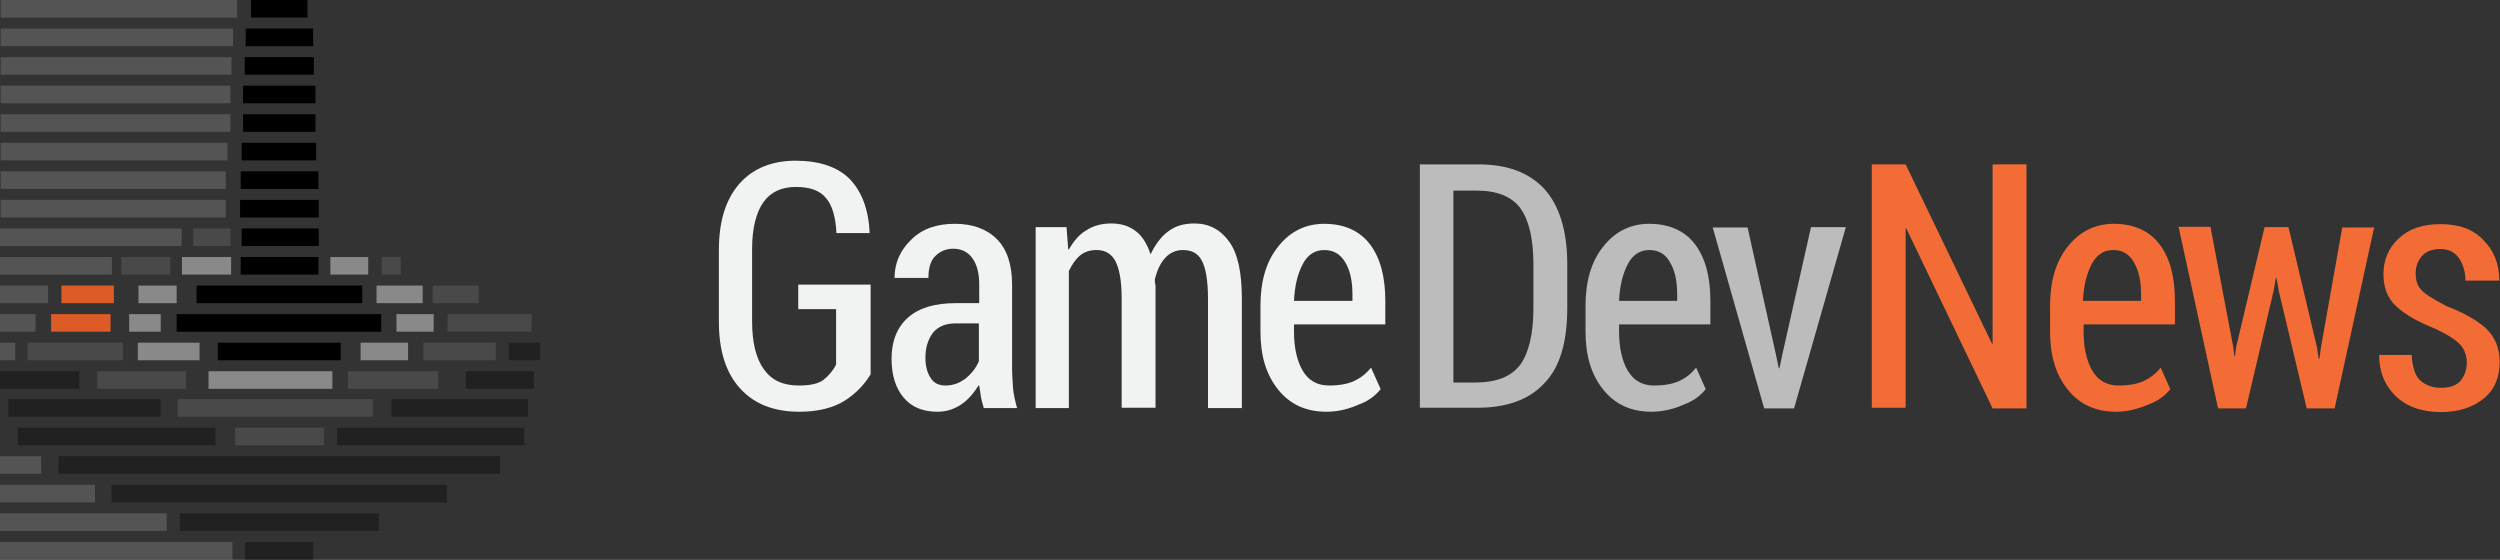 <?xml version="1.0" encoding="utf-8"?>
<!-- Generator: Adobe Illustrator 17.1.0, SVG Export Plug-In . SVG Version: 6.00 Build 0)  -->
<!DOCTYPE svg PUBLIC "-//W3C//DTD SVG 1.1//EN" "http://www.w3.org/Graphics/SVG/1.1/DTD/svg11.dtd">
<svg version="1.1" id="Layer_1" xmlns="http://www.w3.org/2000/svg" xmlns:xlink="http://www.w3.org/1999/xlink" x="0px" y="0px"
	 viewBox="119.7 190.4 752.9 168.6" enable-background="new 119.7 190.4 752.9 168.6" xml:space="preserve">
<rect x="119.7" y="190.4" width="752.9" height="168.6" fill="#333333" stroke="none"/>
<g id="Layer_1_1_">
</g>
<g id="Layer_2">
</g>
<g id="Layer_3">
	<g>
		<rect x="138.2" y="276.4" fill="#DC5B26" width="15.8" height="5.3"/>
		<rect x="135.1" y="285" fill="#DC5B26" width="17.9" height="5.3"/>
		<g>
			<rect x="195.3" y="190.4" width="17" height="5.3"/>
			<rect x="193.7" y="199" width="20.3" height="5.3"/>
			<rect x="193.4" y="207.6" width="20.8" height="5.3"/>
			<rect x="192.9" y="216.2" width="21.8" height="5.3"/>
			<rect x="192.9" y="224.8" width="21.8" height="5.3"/>
			<rect x="192.5" y="233.4" width="22.4" height="5.3"/>
			<rect x="192.2" y="242" width="23.4" height="5.3"/>
			<rect x="192" y="250.6" width="23.7" height="5.3"/>
			<rect x="192.5" y="259.2" width="23.2" height="5.3"/>
			<rect x="192.2" y="267.8" width="23.4" height="5.3"/>
			<rect x="178.9" y="276.4" width="49.9" height="5.3"/>
			<rect x="172.9" y="285" width="61.6" height="5.3"/>
			<rect x="185.3" y="293.6" width="37" height="5.3"/>
		</g>
		<g>
			<rect x="219.2" y="267.8" fill="#898989" width="11.4" height="5.3"/>
			<rect x="174.5" y="267.8" fill="#898989" width="14.8" height="5.3"/>
			<rect x="161.4" y="276.4" fill="#898989" width="11.5" height="5.3"/>
			<rect x="233.1" y="276.4" fill="#898989" width="13.9" height="5.3"/>
			<rect x="158.6" y="285" fill="#898989" width="9.5" height="5.3"/>
			<rect x="239.1" y="285" fill="#898989" width="11.2" height="5.3"/>
			<rect x="161.2" y="293.6" fill="#898989" width="18.6" height="5.3"/>
			<rect x="228.3" y="293.6" fill="#898989" width="14.3" height="5.3"/>
			<rect x="182.5" y="302.2" fill="#898989" width="37.3" height="5.3"/>
		</g>
		<g>
			<rect x="177.9" y="259.2" fill="#4A494A" width="11.2" height="5.3"/>
			<rect x="234.7" y="267.8" fill="#4A494A" width="5.7" height="5.3"/>
			<rect x="156.2" y="267.8" fill="#4A494A" width="14.8" height="5.3"/>
			<rect x="250" y="276.4" fill="#4A494A" width="13.9" height="5.3"/>
			<rect x="254.5" y="285" fill="#4A494A" width="25.3" height="5.3"/>
			<rect x="128" y="293.6" fill="#4A494A" width="28.7" height="5.3"/>
			<rect x="247.2" y="293.6" fill="#4A494A" width="21.8" height="5.3"/>
			<rect x="272.9" y="293.6" fill="#212121" width="9.5" height="5.3"/>
			<rect x="149" y="302.2" fill="#4A494A" width="26.7" height="5.3"/>
			<rect x="224.5" y="302.2" fill="#4A494A" width="27.2" height="5.3"/>
			<rect x="173.2" y="310.6" fill="#4A494A" width="58.8" height="5.3"/>
			<rect x="190.5" y="319.2" fill="#4A494A" width="26.8" height="5.3"/>
		</g>
		<g>
			<rect x="119.7" y="302.2" fill="#212121" width="23.9" height="5.3"/>
			<rect x="260" y="302.2" fill="#212121" width="20.5" height="5.3"/>
			<rect x="122.2" y="310.6" fill="#212121" width="45.9" height="5.3"/>
			<rect x="237.6" y="310.6" fill="#212121" width="41.1" height="5.3"/>
			<rect x="221.2" y="319.2" fill="#212121" width="56.4" height="5.3"/>
			<rect x="125.1" y="319.2" fill="#212121" width="59.5" height="5.3"/>
			<rect x="137.3" y="327.8" fill="#212121" width="133" height="5.3"/>
			<rect x="153.3" y="336.4" fill="#212121" width="101" height="5.3"/>
			<rect x="173.8" y="345" fill="#212121" width="60" height="5.3"/>
			<rect x="193.5" y="353.6" fill="#212121" width="20.5" height="5.3"/>
		</g>
		<g opacity="0.2">
			<rect x="119.7" y="276.4" fill="#D8D8D8" width="14.5" height="5.3"/>
			<rect x="119.9" y="190.4" fill="#D8D8D8" width="71.2" height="5.3"/>
			<rect x="119.9" y="199" fill="#D8D8D8" width="70" height="5.3"/>
			<rect x="119.9" y="207.6" fill="#D8D8D8" width="69.5" height="5.3"/>
			<rect x="119.9" y="216.2" fill="#D8D8D8" width="69.2" height="5.3"/>
			<rect x="119.9" y="224.8" fill="#D8D8D8" width="69.2" height="5.3"/>
			<rect x="119.9" y="233.4" fill="#D8D8D8" width="68.3" height="5.3"/>
			<rect x="119.9" y="242" fill="#D8D8D8" width="67.8" height="5.3"/>
			<rect x="119.9" y="250.6" fill="#D8D8D8" width="67.8" height="5.3"/>
			<rect x="119.7" y="259.2" fill="#D8D8D8" width="54.7" height="5.3"/>
			<rect x="119.7" y="267.8" fill="#D8D8D8" width="33.7" height="5.3"/>
			<rect x="119.7" y="285" fill="#D8D8D8" width="10.7" height="5.3"/>
			<rect x="119.7" y="293.6" fill="#D8D8D8" width="4.6" height="5.3"/>
			<rect x="119.7" y="327.8" fill="#D8D8D8" width="12.4" height="5.3"/>
			<rect x="119.7" y="336.4" fill="#D8D8D8" width="28.6" height="5.3"/>
			<rect x="119.7" y="345" fill="#D8D8D8" width="50.2" height="5.3"/>
			<rect x="119.7" y="353.6" fill="#D8D8D8" width="70" height="5.3"/>
		</g>
		<g>
			<path fill="#F1F2F2" d="M381.9,303.1c-1.7,2.9-4.3,5.7-7.7,7.9c-3.4,2.2-8.1,3.4-13.8,3.4c-7.4,0-13.4-2.2-17.7-6.9
				c-4.3-4.6-6.5-11.4-6.5-20.1v-21.7c0-8.8,2.1-15.3,6.2-20c4.1-4.6,9.8-6.9,16.9-6.9c7.2,0,12.7,1.9,16.3,5.5
				c3.6,3.8,5.7,9.1,6,16.3h-10c-0.2-4.6-1.2-8.3-3.1-10.5c-1.9-2.4-5-3.4-9.1-3.4c-4.3,0-7.6,1.5-9.8,4.6
				c-2.2,3.1-3.4,7.9-3.4,14.1v21.8c0,6.4,1.2,11.2,3.6,14.5c2.4,3.3,5.8,4.8,10.5,4.8c3.3,0,5.8-0.5,7.4-1.7
				c1.5-1.2,2.9-2.8,3.8-4.6v-16.7h-11.4v-7.4h21.8V303.1z"/>
			<path fill="#F1F2F2" d="M416,313.4c-0.3-1.2-0.7-2.4-0.9-3.6c-0.2-1.2-0.3-2.2-0.5-3.3h-0.2c-1.4,2.2-3.1,4.3-5.2,5.7
				c-2.1,1.4-4.5,2.2-7.1,2.2c-4.5,0-7.9-1.4-10.3-4.3c-2.4-2.9-3.6-6.7-3.6-11.7c0-5.3,1.7-9.5,5-12.4c3.3-2.9,8.1-4.3,14.3-4.3
				h7.1V276c0-3.4-0.7-6-2.1-7.9c-1.4-1.9-3.3-2.8-5.8-2.8c-2.2,0-4.1,0.9-5.5,2.4c-1.4,1.5-1.9,3.8-1.9,6.4h-10.2
				c0-4.5,1.7-8.3,5-11.5c3.3-3.3,7.7-4.8,13.2-4.8c5.2,0,9.5,1.5,12.6,4.6c3.1,3.1,4.6,7.7,4.6,13.8v25.3c0,2.1,0.2,4.1,0.3,6
				c0.2,1.9,0.7,4,1.2,5.8H416z M404.5,306.5c2.2,0,4.1-0.7,6-2.1c1.7-1.4,3.1-3.1,4-5.2v-11.4h-7.2c-2.9,0-5.2,1-6.7,2.9
				c-1.5,2.1-2.2,4.5-2.2,7.4c0,2.4,0.5,4.5,1.5,6C400.9,305.8,402.4,306.5,404.5,306.5z"/>
			<path fill="#F1F2F2" d="M440.9,258.8l0.5,6.7h0.2c1.4-2.4,3.1-4.5,5.2-5.7c2.1-1.4,4.6-2.1,7.6-2.1c2.8,0,5.2,0.7,7.2,2.2
				c2.1,1.5,3.6,4,4.6,7.1c1.4-2.9,3.1-5.3,5.3-6.9c2.2-1.7,4.8-2.4,7.9-2.4c4.5,0,7.9,1.9,10.5,5.5c2.6,3.6,3.8,9.3,3.8,17.2v32.9
				h-10.2v-33c0-5.5-0.7-9.3-1.9-11.5s-3.1-3.1-5.7-3.1c-2.1,0-4,0.9-5.3,2.4c-1.4,1.5-2.4,3.6-3.1,6.4c0,0.7,0,1.2,0.2,1.9
				c0,0.7,0,1.4,0,1.9v34.9h-10.2v-33c0-5.2-0.7-8.9-1.9-11.2c-1.2-2.2-3.1-3.3-5.7-3.3c-1.9,0-3.6,0.5-5,1.7
				c-1.4,1.2-2.4,2.8-3.3,4.6v41.3h-10v-54.5H440.9z"/>
			<path fill="#F1F2F2" d="M519.2,314.4c-6.2,0-11-2.2-14.6-6.7s-5.3-10.2-5.3-17.4v-7.9c0-7.2,1.7-13.2,5.3-17.7
				c3.6-4.6,8.3-6.9,13.9-6.9c6,0,10.7,2.1,13.8,6.2c3.1,4.1,4.6,9.8,4.6,17v7.1h-27.5v2.2c0,4.8,0.9,8.8,2.6,11.7
				c1.7,2.9,4.3,4.5,7.9,4.5c3.3,0,5.8-0.5,7.7-1.4c1.9-0.9,3.6-2.2,5-4l2.9,6.5c-1.7,2.1-3.8,3.6-6.5,4.6
				C526.3,313.4,523,314.4,519.2,314.4z M518.5,265.7c-2.8,0-5,1.4-6.5,4.3c-1.5,2.9-2.4,6.5-2.6,11H527V279c0-4-0.7-7.1-2.1-9.5
				C523.5,267.1,521.5,265.7,518.5,265.7z"/>
			<path fill="#BCBCBC" d="M547.3,313.4v-73.5h17.5c8.8,0,15.3,2.4,20,7.4c4.5,5,6.9,12.6,6.9,22.7v13.1c0,10.3-2.2,17.9-6.9,22.7
				c-4.6,5-11.4,7.4-20.3,7.4h-17.2V313.4z M557.4,247.8v57.8h6.5c6.4,0,10.8-1.7,13.6-5.3c2.6-3.6,4-9.3,4-17V270
				c0-7.9-1.4-13.4-4-17c-2.6-3.4-6.9-5.2-13.1-5.2H557.4z"/>
			<path fill="#BCBCBC" d="M617.1,314.4c-6.2,0-11-2.2-14.6-6.7s-5.3-10.2-5.3-17.4v-7.9c0-7.2,1.7-13.2,5.3-17.7
				c3.6-4.6,8.3-6.9,13.9-6.9c6,0,10.7,2.1,13.8,6.2c3.1,4.1,4.6,9.8,4.6,17v7.1h-27.5v2.2c0,4.8,0.9,8.8,2.6,11.7
				c1.7,2.9,4.3,4.5,7.9,4.5c3.3,0,5.8-0.5,7.7-1.4c1.9-0.9,3.6-2.2,5-4l2.9,6.5c-1.7,2.1-3.8,3.6-6.5,4.6
				C624.2,313.4,620.9,314.4,617.1,314.4z M616.4,265.7c-2.8,0-5,1.4-6.5,4.3c-1.5,2.9-2.4,6.5-2.6,11h17.5V279c0-4-0.7-7.1-2.1-9.5
				C621.4,267.1,619.4,265.7,616.4,265.7z"/>
			<path fill="#BCBCBC" d="M654.5,297l0.9,4.3h0.2l0.9-4.3l8.6-38.2h10.5L660,313.4H651l-15.5-54.5H646L654.5,297z"/>
			<path fill="#F36C35" d="M730,313.4h-10.2l-26-54.2h-0.2v54h-10.2v-73.3h10.2l26,54h0.2v-54H730V313.4z"/>
			<path fill="#F36C35" d="M757,314.4c-6.2,0-11-2.2-14.6-6.7s-5.3-10.2-5.3-17.4v-7.9c0-7.2,1.7-13.2,5.3-17.7
				c3.6-4.6,8.3-6.9,13.9-6.9c6,0,10.7,2.1,13.8,6.2c3.1,4.1,4.6,9.8,4.6,17v7.1h-27.5v2.2c0,4.8,0.9,8.8,2.6,11.7
				c1.7,2.9,4.3,4.5,7.9,4.5c3.3,0,5.8-0.5,7.7-1.4c1.9-0.9,3.6-2.2,5-4l2.9,6.5c-1.7,2.1-3.8,3.6-6.5,4.6
				C764,313.4,760.6,314.4,757,314.4z M756.1,265.7c-2.8,0-5,1.4-6.5,4.3c-1.5,2.9-2.4,6.5-2.6,11h17.5V279c0-4-0.7-7.1-2.1-9.5
				C761.1,267.1,759.1,265.7,756.1,265.7z"/>
			<path fill="#F36C35" d="M792.3,295.1l0.3,2.6h0.2l0.3-2.6l8.6-36.3h7.2l8.6,36.3l0.5,3.4h0.2l0.5-3.6l6.4-36h9.6l-11.9,54.5h-8.4
				l-8.4-35.3l-0.7-4h-0.2l-0.7,4l-8.3,35.3h-8.4l-11.9-54.7h9.6L792.3,295.1z"/>
			<path fill="#F36C35" d="M862.6,299.6c0-2.1-0.7-4-1.9-5.3c-1.2-1.4-3.8-3.1-7.4-4.8c-5.5-2.2-9.5-4.5-12-6.9
				c-2.6-2.4-3.8-5.7-3.8-9.6c0-4.3,1.5-7.9,4.6-10.8c3.1-2.9,7.2-4.3,12.6-4.3c5.5,0,9.8,1.5,12.9,4.8c3.1,3.1,4.8,7.2,4.8,12.2
				h-10.2c0-2.6-0.7-4.8-1.9-6.7c-1.4-1.9-3.1-2.8-5.7-2.8c-2.4,0-4.3,0.7-5.5,2.1c-1.2,1.4-1.9,3.1-1.9,5.2s0.5,3.8,1.7,5
				c1,1.2,3.6,2.8,7.4,4.8c5.5,2.1,9.6,4.5,12.2,6.9c2.6,2.6,4,5.8,4,10c0,4.6-1.5,8.3-4.8,11s-7.6,4.1-12.9,4.1
				c-5.8,0-10.5-1.7-13.8-5c-3.3-3.3-4.8-7.4-4.8-12.2h9.8c0.2,3.6,1,6.2,2.6,7.7c1.7,1.5,3.8,2.2,6.4,2.2c2.4,0,4.5-0.7,5.7-2.1
				C861.9,303.6,862.6,301.8,862.6,299.6z"/>
		</g>
	</g>
</g>
</svg>
